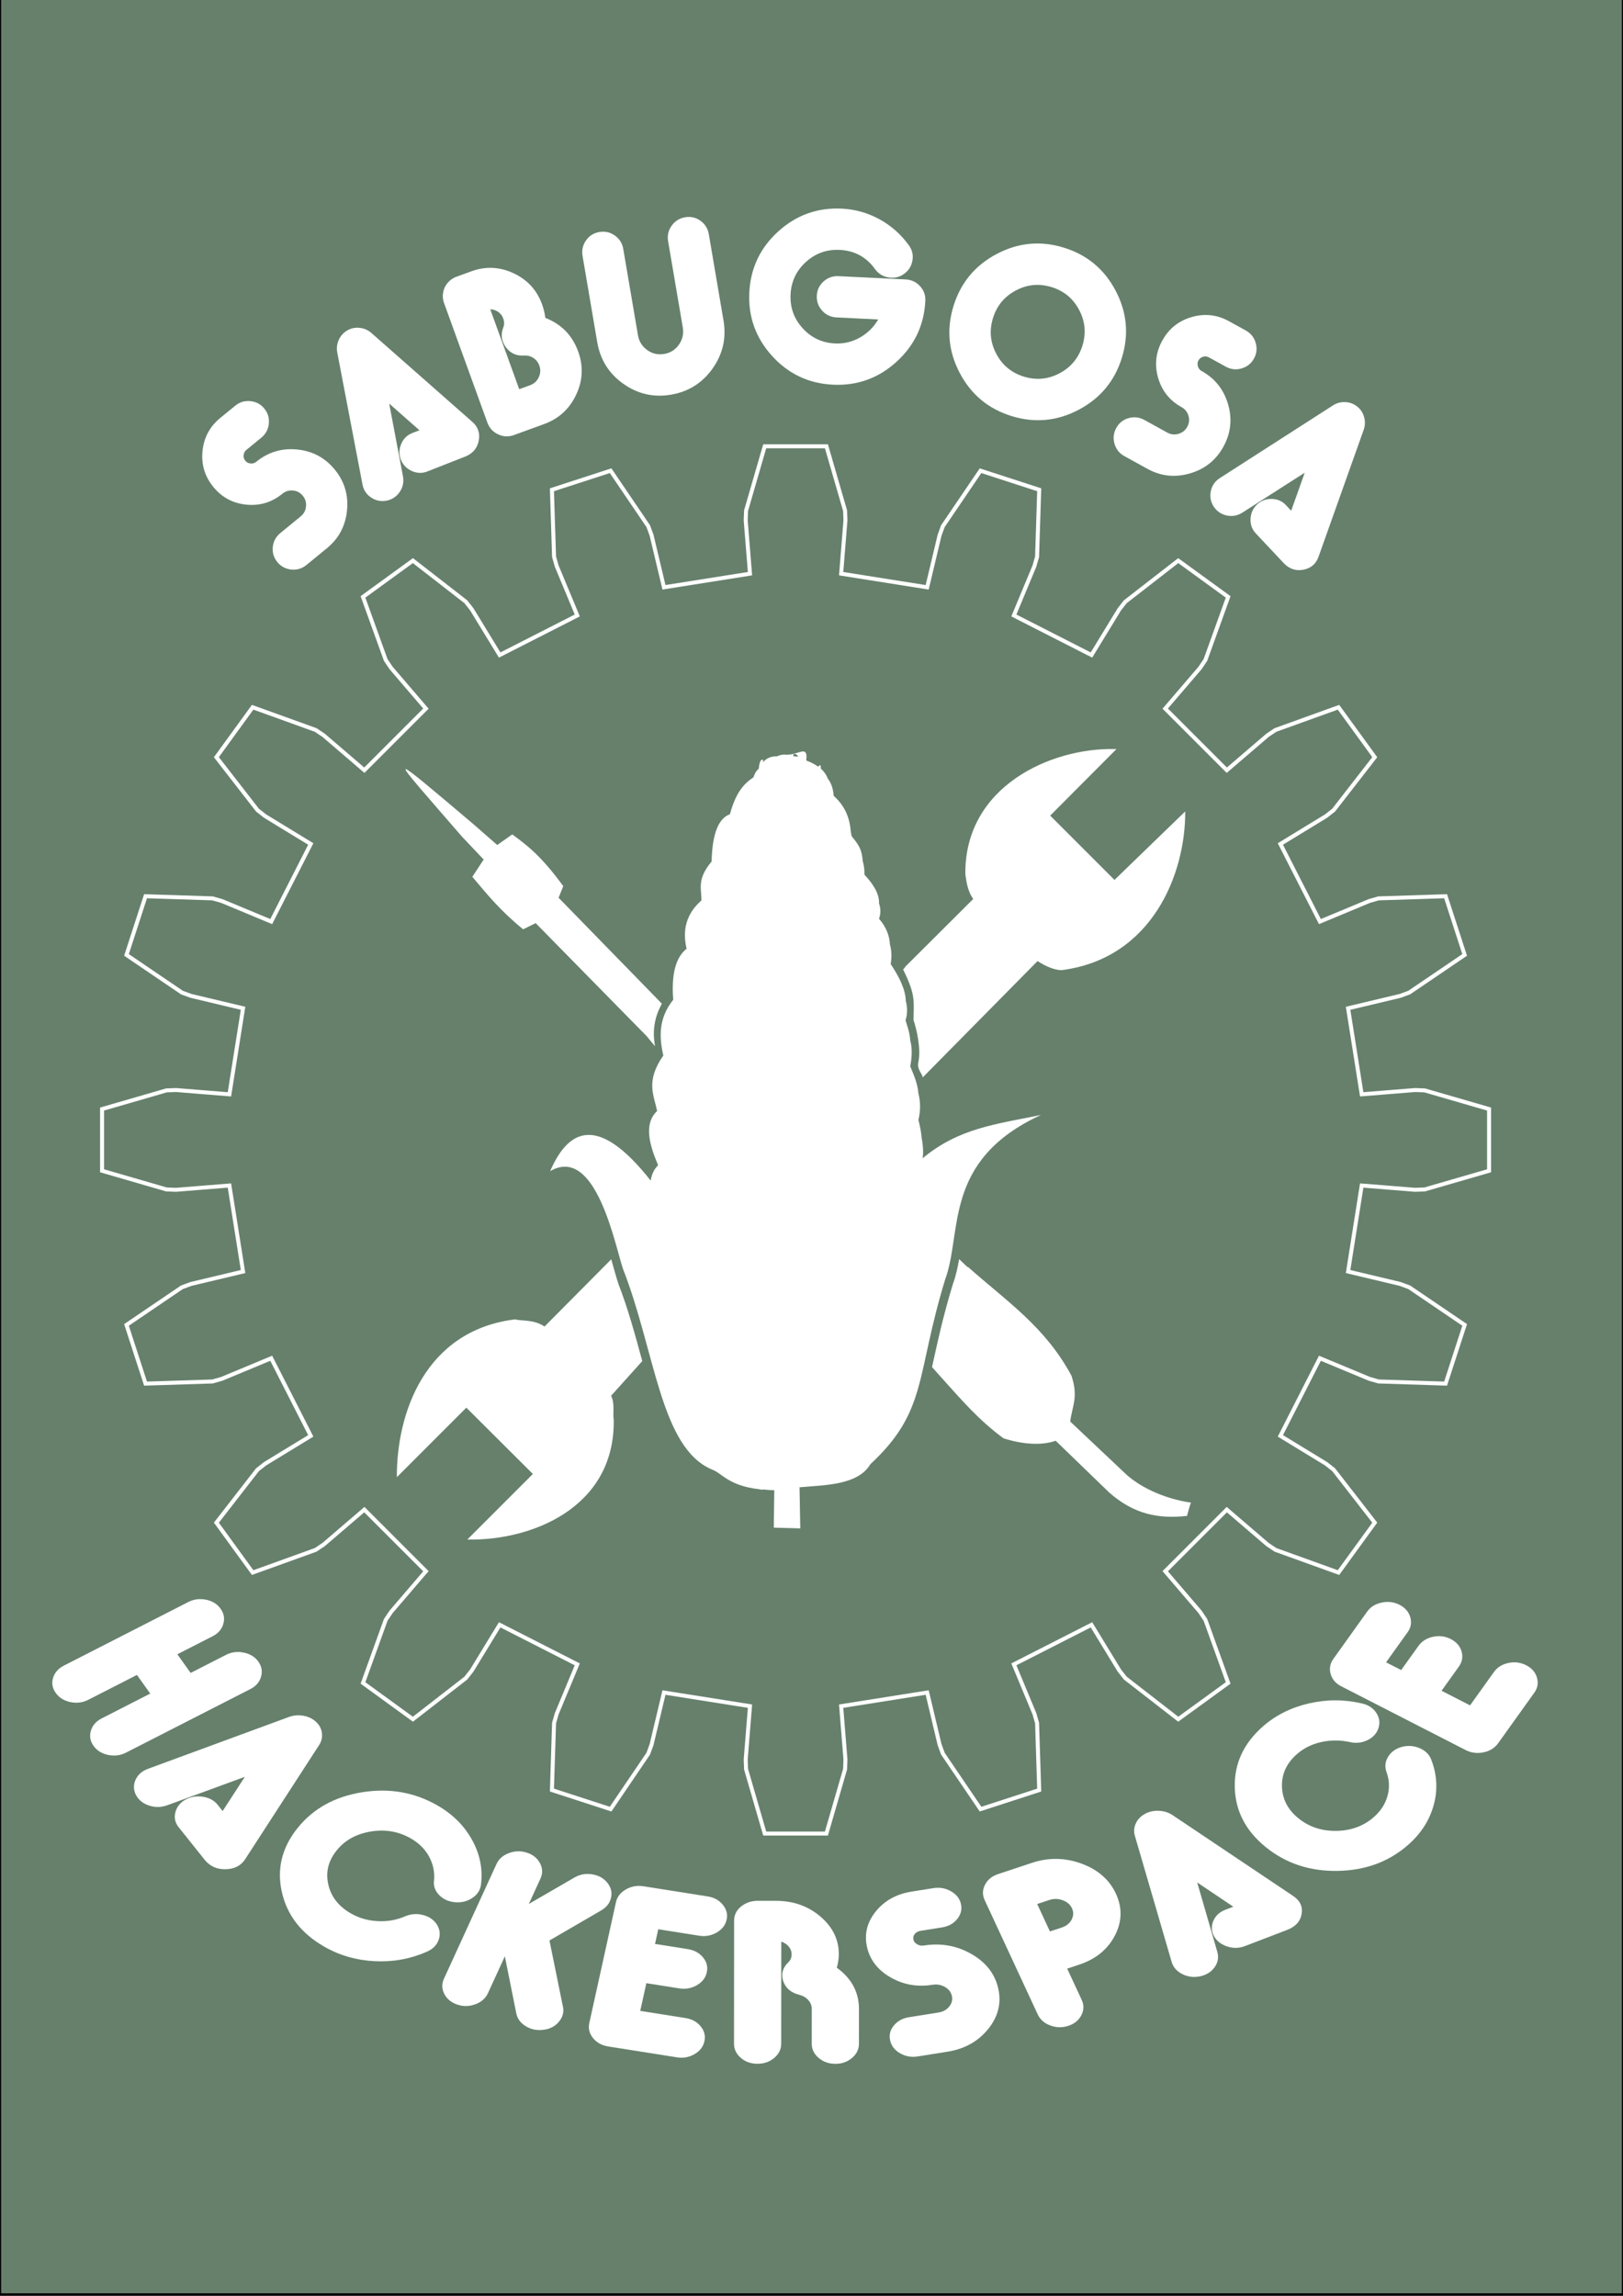 <?xml version="1.0" encoding="utf-8"?>
<!-- Generator: Adobe Illustrator 17.0.0, SVG Export Plug-In . SVG Version: 6.00 Build 0)  -->
<!DOCTYPE svg PUBLIC "-//W3C//DTD SVG 1.1//EN" "http://www.w3.org/Graphics/SVG/1.1/DTD/svg11.dtd">
<svg version="1.1"
	 id="svg3049" inkscape:version="0.48.5 r10040" sodipodi:docname="sabugosa_logo_branco_vazado_texto_antigo.svg" xmlns:dc="http://purl.org/dc/elements/1.1/" xmlns:cc="http://creativecommons.org/ns#" xmlns:rdf="http://www.w3.org/1999/02/22-rdf-syntax-ns#" xmlns:svg="http://www.w3.org/2000/svg" xmlns:sodipodi="http://sodipodi.sourceforge.net/DTD/sodipodi-0.dtd" xmlns:inkscape="http://www.inkscape.org/namespaces/inkscape"
	 xmlns="http://www.w3.org/2000/svg" xmlns:xlink="http://www.w3.org/1999/xlink" x="0px" y="0px" width="595.276px"
	 height="841.89px" viewBox="0 0 595.276 841.89" enable-background="new 0 0 595.276 841.89" xml:space="preserve">
<rect x="0" y="0" width="595.276" height="841.89" fill="#333333" stroke="none"/>
<rect id="rect3" x="0" y="-0.502" fill="#66806C" stroke="#000000" stroke-width="0.824" stroke-miterlimit="10" width="595.276" height="841.89"/>
<defs>
	
	
		<inkscape:path-effect  effect="bend_path" is_visible="true" bendpath="m 134.75,434.862 c 13.485,-129.887 146.491,-5.015 200.03,0" prop_scale="1" vertical="false" scale_y_rel="false" id="path-effect3880" bendpath-nodetypes="cc">
		</inkscape:path-effect>
</defs>
<sodipodi:namedview  pagecolor="#ffffff" bordercolor="#666666" borderopacity="1.0" inkscape:zoom="1.979899" inkscape:cx="311.08332" inkscape:cy="486.04838" showgrid="false" id="base" inkscape:pageopacity="0.0" inkscape:document-units="mm" inkscape:pageshadow="2" inkscape:current-layer="layer1" inkscape:window-width="1920" inkscape:window-height="1017" inkscape:window-x="1911" inkscape:window-y="-9" inkscape:window-maximized="1">
	</sodipodi:namedview>
<g id="layer1" inkscape:label="Layer 1" inkscape:groupmode="layer">
	<g id="layer5" transform="matrix(0.298,0,0,0.298,592.767,166.34)" inkscape:label="teste">
	</g>
	<g id="layer1-2" transform="matrix(0.298,0,0,0.298,592.767,166.34)" inkscape:label="Layer 1">
	</g>
	<g id="layer2" transform="matrix(0.298,0,0,0.298,592.767,166.34)" inkscape:label="Layer">
	</g>
	
		<path id="path3041-0-7-1-8-1-3" inkscape:connector-curvature="0" sodipodi:nodetypes="ccccccccccccccccccccccccccccccccc" fill="#FFFFFF" d="
		M148.839,282.034c-0.074-0.008-0.076,0.042-0.09,0.09c-0.227,0.766,7.108,8.971,20.697,24.674l7.953,8.405l-4.158,6.327
		c5.259,6.216,9.961,12.167,18.618,19.251l4.609-2.26l40.671,41.394l3.112,3.757c-0.954-5.127-0.423-10.382,2.505-15.584
		l-2.182-2.272l-35.7-36.604l1.717-4.248c-8.224-11.301-13.517-15.158-18.709-18.98l-5.513,3.886l-8.676-7.592
		C157.844,288.858,149.947,282.184,148.839,282.034L148.839,282.034z M351.789,461.738c-0.553,3.173-1.226,6.266-2.26,9.038
		c-3.877,12.686-5.859,22.362-7.682,30.548c1.024,1.142,2.044,2.292,3.073,3.434c7.837,8.687,13.83,15.797,23.115,22.674
		c6.752,2.14,13.742,2.807,19.168,0.904l19.537,18.9c9.248,8.205,18.355,9.787,28.628,8.658c0.543-1.881,0.771-3.052,1.442-4.873
		c-9.934-1.403-19.494-5.956-24.829-11.377l-19.454-18.354c0.73-5.757,3.079-8.907,0.463-16.8
		c-9.68-17.926-23.16-26.802-38.039-39.952c-0.013,0.058,0.013,0.123,0,0.181C353.886,463.779,352.845,462.737,351.789,461.738
		L351.789,461.738z"/>
	
		<path id="path3043-5-0-4-2-3-1" inkscape:connector-curvature="0" sodipodi:nodetypes="ccccccscccccccccccccccccccccc" fill="#FFFFFF" fill-opacity="0.996" d="
		M408.773,274.684c-23.288-0.512-55.08,13.691-54.709,45.939c0.442,3.28,1.016,6.475,2.892,9.038l-25.035,24.945
		c-0.02,0.567-0.586,0.425-0.638,0.987c4.59,9.4,3.852,11.24,3.779,18.503c1.103,3.223,2.804,10.413,1.776,15.418
		c-0.578,2.812,1.522,4.202,1.583,5.591l42.123-42.667c3.09,1.969,5.951,3.197,8.676,3.344c33.16-4.135,45.624-35.071,45.49-58.23
		l-25.943,25.122l-23.582-23.582l24.316-24.406L408.773,274.684z M224.188,461.795l-24.464,24.648
		c-4.038-2.666-8.154-1.938-10.868-2.617c-33.16,4.135-43.433,34.706-43.299,57.865l25.487-25.487l24.403,24.312l-24.041,24.041
		c23.288,0.512,54.074-11.5,53.704-43.747c-0.427-2.404,0.481-6.213-0.983-8.962l11.449-12.725
		c-2.59-9.488-5.227-19.293-8.857-28.56c0-0.03,0-0.06,0-0.09C226.036,468.449,225.172,465.253,224.188,461.795L224.188,461.795z"/>
	
		<path id="rect3960-0-4-9" inkscape:export-filename="c:\Users\aporto\Desktop\carimbo.png" inkscape:export-xdpi="92.870003" inkscape:export-ydpi="92.870003" inkscape:connector-curvature="0" sodipodi:nodetypes="ccccccccccccccccccccccccccccccccccccccccccccccccccccccccc" fill="#FFFFFF" fill-opacity="0.996" d="
		M294.157,275.593c-1.271,0.193-3.232,1.169-5.632,1.181c-1.326-0.155-2.46,0.045-3.452,0.545c-2.476-0.015-4.088,0.86-5.178,2.18
		v-0.818c-0.961-0.53-1.371,1.073-1.635,3.27c-0.855,0.643-1.496,1.748-1.908,3.089c-3.312,2.219-6.434,5.315-8.63,13.535
		c-3.969,1.46-6.464,6.535-6.722,17.351c-5.507,6.543-3.694,10.03-3.724,14.262c-5.468,4.787-7.1,10.702-5.45,17.714
		c-4.119,3.258-5.614,9.649-4.905,18.713c-5.475,6.886-5.16,13.685-3.634,20.439c-6.546,9.408-3.502,14.448-2.271,20.348
		c-4.855,4.609-3.025,11.934,0.363,19.894c-1.474,1.443-2.359,3.301-2.725,5.632c-19.828-25.162-30.441-18.295-36.881-3.452
		c16.757-9.79,23.801,27.183,26.707,35.791c11.925,30.445,13.698,65.807,32.794,73.672c3.685,1.404,5.92,5.881,17.26,7.176
		c0.432,0.175,0.938,0.208,1.453,0.091c1.262,0.109,2.513,0.246,3.997,0.272l-0.18,13.717l9.72,0.272l-0.273-15.08
		c9.383-0.823,21.379-0.737,25.981-8.448c21.016-19.56,16.526-32.074,27.434-67.767c6.416-17.2-1.059-43.666,35.156-60.318
		c-16.329,3.376-30.127,4.779-43.422,15.897c0.279-1.855,0.259-4.178-0.363-7.54c-0.131-1.727-0.506-3.903-1.181-6.541
		c0.89-3.704,0.71-6.854,0-9.72c-0.318-3.64-1.685-6.782-2.998-9.902c0.816-4.333,0.601-7.172,0-9.538
		c-0.212-2.964-1.042-5.047-1.726-7.358c0.742-2.292,0.717-4.682,0.09-7.176c-0.139-4.24-2.419-8.765-5.541-13.445
		c0.405-2.414,0.403-4.782-0.273-7.176c-0.157-3.177-1.304-6.319-3.997-9.447c0.688-1.887,0.632-3.77,0-5.632
		c0.145-3.534-2.117-7.067-5.36-10.538c0.061-2.089-0.241-3.698-0.636-4.996c-0.279-5.006-2.302-6.788-4.088-9.175
		c-0.078-0.552-0.157-1.091-0.273-1.635c-0.387-4.728-1.927-9.221-6.268-13.081c-0.198-2.247-0.68-4.44-2.18-6.359
		c-0.453-1.266-1.274-2.5-2.544-3.634c0.038-1.699-0.309-1.405-0.999-0.727c-1.142-0.822-2.487-1.567-4.36-2.271
		c0.369-2.863-0.273-3.464-1.544-3.27L294.157,275.593z M291.614,276.502c0.461,0.056,0.883,0.423,1.181,0.999
		c-0.566-0.093-1.178-0.164-1.817-0.182v-0.727C291.224,276.486,291.407,276.476,291.614,276.502L291.614,276.502z"/>
	
		<path id="path16829-4-5-6" inkscape:connector-curvature="0" fill="none" stroke="#FFFFFF" stroke-width="1.46" stroke-opacity="0.996" d="
		M499.44,401.298l19.568-1.575l3.538,0.133l23.607,6.844v22.632l-23.607,6.844l-3.538,0.133l-19.568-1.575l-4.996,31.55
		l19.096,4.549l3.323,1.218l20.338,13.805l-6.993,21.523l-24.568-0.785l-3.406-0.969l-18.122-7.544l-14.503,28.461l16.757,10.226
		l2.784,2.187l15.077,19.415l-13.302,18.308l-23.123-8.338l-2.939-1.972l-14.904-12.776l-22.588,22.588l12.776,14.904l1.972,2.939
		l8.338,23.123l-18.308,13.302l-19.415-15.077l-2.187-2.784l-10.226-16.757l-28.461,14.503l7.544,18.122l0.969,3.406l0.785,24.568
		l-21.523,6.993l-13.805-20.338l-1.218-3.323l-4.549-19.096l-31.55,4.996l1.575,19.568l-0.133,3.538l-6.844,23.607h-22.632
		l-6.844-23.607l-0.133-3.538l1.575-19.568l-31.55-4.996l-4.549,19.096l-1.218,3.323l-13.805,20.338l-21.523-6.993l0.785-24.568
		l0.969-3.406l7.544-18.122l-28.461-14.503l-10.226,16.757l-2.187,2.784l-19.415,15.077l-18.308-13.302l8.338-23.123l1.972-2.939
		l12.776-14.904l-22.588-22.588l-14.904,12.776l-2.939,1.972l-23.123,8.338L79.363,558.37l15.077-19.415l2.784-2.187l16.757-10.226
		L99.478,498.08l-18.122,7.544l-3.406,0.969l-24.568,0.785l-6.993-21.523l20.338-13.805l3.323-1.218l19.096-4.549l-4.996-31.55
		l-19.568,1.575l-3.538-0.133l-23.607-6.844v-22.632l23.607-6.844l3.538-0.133l19.568,1.575l4.996-31.55l-19.096-4.549l-3.323-1.218
		l-20.338-13.805l6.993-21.523l24.568,0.785l3.406,0.969l18.122,7.544l14.503-28.461l-16.757-10.226l-2.784-2.187l-15.077-19.415
		l13.302-18.308l23.123,8.338l2.939,1.972l14.904,12.776l22.588-22.588l-12.776-14.904l-1.972-2.939l-8.338-23.123l18.308-13.302
		l19.415,15.077l2.187,2.784l10.226,16.757l28.461-14.503l-7.544-18.122l-0.969-3.406l-0.785-24.568l21.523-6.993l13.805,20.338
		l1.218,3.323l4.549,19.096l31.55-4.996l-1.575-19.568l0.133-3.538l6.844-23.607h22.632l6.844,23.607l0.133,3.538l-1.575,19.568
		l31.55,4.996l4.549-19.096l1.218-3.323l13.805-20.338l21.523,6.993l-0.785,24.568l-0.969,3.406l-7.544,18.122l28.461,14.503
		l10.226-16.757l2.187-2.784l19.415-15.077l18.308,13.302l-8.338,23.123l-1.972,2.939l-12.776,14.904l22.588,22.588l14.904-12.776
		l2.939-1.972l23.123-8.338l13.302,18.308l-15.077,19.415l-2.784,2.187l-16.757,10.226l14.503,28.461l18.122-7.544l3.406-0.969
		l24.568-0.785l6.993,21.523l-20.338,13.805l-3.323,1.218l-19.096,4.549L499.44,401.298z"/>
	<g id="text3941-1-2-8-2" transform="matrix(1.312,0.024,-0.028,1.11,-27.308,10.843)">
		<path id="path3931" fill="#FFFFFF" d="M104.481,536.893c0.982,1.549,1.273,3.216,0.874,5.001c-0.4,1.785-1.354,3.156-2.863,4.112
			l-34.319,21.754c-1.549,0.982-3.216,1.273-5.001,0.872c-1.785-0.4-3.168-1.375-4.15-2.924c-0.957-1.509-1.235-3.156-0.835-4.94
			c0.4-1.784,1.374-3.168,2.923-4.15l13.406-8.498l-3.852-6.076l-13.406,8.498c-1.549,0.982-3.216,1.273-5.001,0.872
			c-1.785-0.401-3.168-1.375-4.15-2.923c-0.982-1.548-1.266-3.205-0.854-4.97c0.412-1.765,1.393-3.139,2.942-4.12l34.319-21.754
			c1.509-0.957,3.15-1.245,4.922-0.864c1.772,0.38,3.149,1.345,4.131,2.893c0.982,1.549,1.273,3.215,0.873,5
			c-0.4,1.785-1.354,3.156-2.863,4.112l-9.771,6.194l3.852,6.076l9.771-6.194c1.509-0.957,3.156-1.235,4.94-0.835
			C102.154,534.43,103.525,535.384,104.481,536.893L104.481,536.893z"/>
		<path id="path3933" fill="#FFFFFF" d="M102.274,602.104c-1.118,2.235-2.909,3.422-5.374,3.562
			c-2.398,0.142-4.355-0.787-5.869-2.787l-7.575-10.712c-1.063-1.455-1.431-3.085-1.104-4.89c0.327-1.805,1.218-3.239,2.674-4.301
			c1.488-1.029,3.134-1.397,4.94-1.103c1.806,0.293,3.223,1.184,4.252,2.672l1.351,1.93l5.964-11.432l-21.493,9.86
			c-1.681,0.757-3.371,0.824-5.068,0.201c-1.698-0.623-2.943-1.76-3.736-3.409c-0.757-1.681-0.824-3.371-0.201-5.068
			c0.623-1.698,1.775-2.925,3.456-3.683l39.004-17.967c1.277-0.567,2.611-0.717,4.002-0.451c1.39,0.266,2.572,0.91,3.545,1.931
			c0.941,0.988,1.511,2.183,1.71,3.585c0.199,1.402-0.015,2.727-0.644,3.975L102.274,602.104z"/>
		<path id="path3935" fill="#FFFFFF" d="M156.297,622.76c0.854,1.62,1.025,3.3,0.511,5.041c-0.514,1.741-1.581,3.039-3.2,3.893
			c-4.536,2.494-9.375,3.641-14.517,3.441c-5.142-0.2-9.882-1.708-14.219-4.526c-6.508-4.227-10.57-10.146-12.186-17.758
			c-1.616-7.611-0.298-14.691,3.955-21.238c4.226-6.506,10.145-10.568,17.756-12.186c7.611-1.617,14.67-0.313,21.178,3.914
			c4.299,2.792,7.595,6.503,9.887,11.133c2.292,4.629,3.234,9.503,2.825,14.622c-0.122,1.827-0.874,3.329-2.256,4.507
			c-1.382,1.177-2.986,1.705-4.813,1.583c-1.868-0.147-3.39-0.911-4.567-2.292c-1.177-1.381-1.685-2.973-1.524-4.775
			c0.163-2.754-0.348-5.356-1.532-7.808c-1.184-2.452-2.92-4.42-5.206-5.905c-3.471-2.255-7.23-2.944-11.276-2.067
			c-4.046,0.877-7.183,3.03-9.411,6.46c-2.255,3.471-2.954,7.223-2.097,11.256c0.857,4.033,3.021,7.177,6.492,9.432
			c2.287,1.485,4.794,2.287,7.521,2.405c2.728,0.118,5.297-0.47,7.708-1.764c1.619-0.854,3.3-1.025,5.041-0.511
			C154.107,620.131,155.417,621.179,156.297,622.76L156.297,622.76z"/>
		<path id="path3937" fill="#FFFFFF" d="M192.041,649.042c0.354,1.779,0.015,3.433-1.014,4.96c-1.03,1.528-2.427,2.446-4.191,2.755
			c-1.824,0.339-3.488-0.003-4.993-1.025c-1.505-1.022-2.434-2.423-2.79-4.203l-3.603-18.796l-4.456,12.266
			c-0.626,1.724-1.768,2.973-3.426,3.746c-1.658,0.774-3.326,0.855-5.005,0.245c-1.724-0.626-2.973-1.768-3.747-3.425
			c-0.774-1.657-0.848-3.347-0.221-5.071l13.873-38.191c0.61-1.679,1.743-2.906,3.4-3.68c1.657-0.774,3.347-0.848,5.071-0.221
			c1.679,0.61,2.906,1.744,3.681,3.401c0.775,1.657,0.857,3.325,0.247,5.005l-3.083,8.488l12.58-9.014
			c1.487-1.062,3.126-1.442,4.918-1.142c1.792,0.301,3.218,1.194,4.279,2.68c1.061,1.486,1.441,3.126,1.141,4.918
			c-0.301,1.793-1.194,3.219-2.68,4.279l-14.219,10.222L192.041,649.042z"/>
		<path id="path3939" fill="#FFFFFF" d="M226.409,652.044c1.763,0.29,3.179,1.167,4.249,2.63c1.07,1.463,1.455,3.1,1.157,4.91
			c-0.298,1.81-1.19,3.248-2.676,4.313c-1.486,1.066-3.111,1.454-4.873,1.163l-19.281-3.174c-1.81-0.298-3.248-1.19-4.313-2.676
			c-1.066-1.486-1.45-3.134-1.152-4.944l6.601-40.093c0.29-1.763,1.178-3.177,2.664-4.243c1.486-1.066,3.134-1.45,4.944-1.152
			l18.028,2.968c1.763,0.29,3.178,1.178,4.244,2.665c1.066,1.486,1.455,3.111,1.164,4.874c-0.298,1.81-1.19,3.248-2.677,4.314
			c-1.487,1.066-3.112,1.455-4.875,1.164l-11.485-1.891l-0.802,4.871l9.189,1.513c1.81,0.298,3.249,1.179,4.319,2.642
			c1.07,1.463,1.455,3.1,1.157,4.91c-0.298,1.81-1.19,3.248-2.676,4.313c-1.486,1.066-3.134,1.45-4.944,1.152l-9.189-1.513
			l-1.513,9.187L226.409,652.044z"/>
		<path id="path3941" fill="#FFFFFF" d="M268.286,634.499c4.21,3.441,6.372,7.959,6.488,13.554l0.236,11.426
			c0.038,1.834-0.576,3.41-1.842,4.73c-1.266,1.32-2.792,1.998-4.579,2.035c-1.834,0.038-3.41-0.576-4.73-1.842
			c-1.32-1.266-1.998-2.816-2.036-4.65l-0.236-11.426c-0.023-1.128-0.361-2.108-1.014-2.942c-0.652-0.833-1.499-1.404-2.541-1.711
			c-2.318-0.611-3.853-2.061-4.605-4.351c-0.707-2.337-0.304-4.414,1.21-6.233c0.644-0.72,0.954-1.643,0.931-2.771
			c-0.02-0.941-0.307-1.782-0.864-2.523c-0.556-0.741-1.261-1.267-2.113-1.58l0.697,33.713c0.038,1.834-0.577,3.41-1.843,4.73
			c-1.267,1.32-2.817,1.998-4.65,2.036c-1.833,0.038-3.398-0.576-4.694-1.843c-1.297-1.267-1.964-2.817-2.002-4.65l-0.84-40.624
			c-0.038-1.834,0.565-3.398,1.809-4.693c1.337-1.298,2.875-1.965,4.614-2.001l5.15-0.107c4.843-0.1,9.016,1.542,12.519,4.927
			c3.504,3.385,5.306,7.499,5.406,12.341C268.787,631.408,268.629,632.892,268.286,634.499L268.286,634.499z"/>
		<path id="path3943" fill="#FFFFFF" d="M294.681,607.642c1.795-0.378,3.458-0.068,4.99,0.931c1.532,0.999,2.482,2.373,2.851,4.123
			c0.378,1.795,0.068,3.458-0.931,4.99c-0.999,1.532-2.396,2.487-4.19,2.865l-6.006,1.265c-0.645,0.136-1.16,0.484-1.546,1.046
			c-0.386,0.562-0.507,1.188-0.361,1.879c0.136,0.643,0.496,1.156,1.081,1.538c0.585,0.382,1.2,0.505,1.844,0.369
			c4.786-1.008,9.252-0.171,13.397,2.512c4.145,2.683,6.727,6.44,7.745,11.273c1.008,4.786,0.159,9.254-2.547,13.404
			c-2.706,4.15-6.452,6.729-11.238,7.737l-8.215,1.73c-1.793,0.378-3.456,0.067-4.989-0.931c-1.533-0.999-2.488-2.395-2.866-4.19
			c-0.378-1.795-0.065-3.447,0.939-4.955c1.004-1.509,2.403-2.452,4.197-2.83l8.215-1.731c1.243-0.262,2.218-0.936,2.927-2.022
			c0.708-1.086,0.932-2.251,0.67-3.494c-0.272-1.289-0.948-2.276-2.03-2.962c-1.082-0.685-2.244-0.897-3.487-0.635
			c-4.234,0.892-8.162,0.157-11.783-2.204c-3.621-2.361-5.878-5.658-6.77-9.892c-0.892-4.233-0.157-8.161,2.204-11.782
			c2.361-3.621,5.659-5.878,9.893-6.77L294.681,607.642z"/>
		<path id="path3945" fill="#FFFFFF" d="M333.437,652.273c-1.692,0.707-3.384,0.713-5.076,0.018
			c-1.692-0.695-2.891-1.888-3.598-3.581l-15.632-37.428c-0.707-1.692-0.713-3.384-0.018-5.076c0.695-1.691,1.888-2.891,3.581-3.598
			l9.374-3.915c4.599-1.921,9.217-1.938,13.852-0.052c4.636,1.886,7.914,5.129,9.835,9.729c1.921,4.6,1.923,9.211,0.005,13.834
			c-1.917,4.623-5.175,7.895-9.774,9.816l-3.319,1.386l4.269,10.22c0.707,1.692,0.713,3.385,0.018,5.076
			C336.258,650.394,335.086,651.584,333.437,652.273L333.437,652.273z M323.833,612.252l3.752,8.983l3.319-1.386
			c1.258-0.525,2.146-1.419,2.664-2.681c0.518-1.262,0.524-2.5,0.015-3.715c-0.507-1.215-1.392-2.081-2.653-2.599
			c-1.261-0.518-2.521-0.514-3.779,0.013L323.833,612.252z"/>
		<path id="path3947" fill="#FFFFFF" d="M395.193,607.971c2.016,1.477,2.886,3.442,2.611,5.896
			c-0.262,2.388-1.506,4.161-3.731,5.319l-11.831,5.672c-1.613,0.804-3.281,0.894-5.006,0.269c-1.725-0.625-2.989-1.744-3.792-3.357
			c-0.765-1.639-0.851-3.324-0.259-5.055c0.592-1.731,1.708-2.979,3.347-3.744l2.129-1.008l-10.271-7.796l6.118,22.842
			c0.465,1.784,0.248,3.461-0.652,5.03c-0.899,1.569-2.228,2.607-3.987,3.111c-1.784,0.465-3.461,0.248-5.03-0.651
			c-1.569-0.899-2.587-2.241-3.051-4.025l-11.176-41.464c-0.345-1.354-0.27-2.695,0.226-4.021c0.495-1.326,1.328-2.383,2.498-3.171
			c1.132-0.763,2.405-1.124,3.82-1.085c1.415,0.039,2.685,0.473,3.811,1.302L395.193,607.971z"/>
		<path id="path3949" fill="#FFFFFF" d="M424.608,558.167c1.74-0.571,3.425-0.457,5.055,0.342c1.63,0.799,2.731,2.068,3.302,3.808
			c1.698,4.89,2.017,9.853,0.958,14.889c-1.059,5.036-3.342,9.455-6.847,13.259c-5.259,5.706-11.775,8.718-19.55,9.035
			c-7.775,0.317-14.533-2.17-20.274-7.461c-5.705-5.258-8.717-11.774-9.035-19.548c-0.318-7.774,2.152-14.515,7.411-20.221
			c3.474-3.77,7.685-6.396,12.633-7.88c4.948-1.483,9.911-1.594,14.888-0.333c1.781,0.427,3.135,1.42,4.064,2.98
			c0.929,1.56,1.18,3.23,0.753,5.01c-0.458,1.816-1.467,3.189-3.026,4.117c-1.559,0.929-3.214,1.162-4.963,0.702
			c-2.687-0.622-5.339-0.556-7.954,0.201c-2.615,0.756-4.847,2.137-6.695,4.142c-2.805,3.044-4.114,6.634-3.929,10.769
			c0.186,4.136,1.782,7.59,4.79,10.361c3.044,2.805,6.625,4.123,10.745,3.955c4.12-0.168,7.582-1.774,10.387-4.818
			c1.848-2.005,3.059-4.342,3.632-7.012c0.573-2.669,0.425-5.301-0.446-7.895c-0.571-1.74-0.457-3.425,0.342-5.055
			C421.649,559.885,422.902,558.769,424.608,558.167L424.608,558.167z"/>
		<path id="path3951" fill="#FFFFFF" d="M449.83,532.861c0.893-1.548,2.212-2.565,3.958-3.05c1.746-0.486,3.414-0.27,5.003,0.646
			c1.589,0.916,2.62,2.257,3.095,4.023c0.474,1.766,0.265,3.423-0.627,4.971l-9.761,16.928c-0.916,1.589-2.257,2.62-4.023,3.095
			c-1.766,0.474-3.444,0.253-5.033-0.663l-35.2-20.297c-1.548-0.893-2.559-2.222-3.033-3.988c-0.474-1.766-0.253-3.444,0.663-5.033
			l9.126-15.828c0.893-1.548,2.222-2.559,3.988-3.034c1.766-0.475,3.424-0.266,4.972,0.626c1.589,0.916,2.621,2.258,3.095,4.025
			c0.475,1.767,0.266,3.425-0.627,4.972l-5.814,10.084l4.276,2.466l4.652-8.068c0.916-1.589,2.247-2.626,3.994-3.112
			c1.746-0.486,3.414-0.271,5.003,0.646c1.589,0.916,2.621,2.257,3.095,4.023c0.474,1.766,0.253,3.444-0.663,5.033l-4.652,8.068
			l8.066,4.651L449.83,532.861z"/>
	</g>
	<g id="text3937-5-5-4-6" transform="matrix(1.148,-0.024,0.022,1.148,67.97,-94.602)">
		<path id="path3954" fill="#FFFFFF" d="M11.86,212.264c1.443-1.133,3.072-1.59,4.887-1.372c1.816,0.218,3.276,1.031,4.38,2.437
			c1.133,1.443,1.59,3.072,1.372,4.887c-0.218,1.816-1.049,3.29-2.491,4.423l-4.827,3.79c-0.518,0.407-0.826,0.948-0.924,1.622
			c-0.098,0.675,0.071,1.29,0.507,1.845c0.406,0.517,0.956,0.817,1.649,0.901c0.694,0.084,1.3-0.077,1.818-0.484
			c3.847-3.021,8.222-4.245,13.126-3.672c4.904,0.573,8.881,2.802,11.931,6.685c3.021,3.847,4.235,8.23,3.644,13.148
			c-0.592,4.919-2.811,8.889-6.658,11.909l-6.603,5.185c-1.441,1.132-3.07,1.589-4.886,1.371c-1.816-0.218-3.291-1.048-4.423-2.491
			c-1.133-1.442-1.582-3.063-1.349-4.86c0.234-1.797,1.071-3.262,2.512-4.394l6.603-5.185c0.999-0.784,1.576-1.82,1.731-3.108
			c0.155-1.288-0.16-2.431-0.944-3.43c-0.814-1.036-1.857-1.622-3.13-1.759c-1.273-0.136-2.409,0.188-3.408,0.972
			c-3.403,2.672-7.251,3.75-11.543,3.234c-4.292-0.516-7.774-2.476-10.446-5.878c-2.672-3.403-3.75-7.25-3.234-11.542
			c0.516-4.292,2.476-7.774,5.879-10.447L11.86,212.264z"/>
		<path id="path3956" fill="#FFFFFF" d="M87.388,218.89c1.869,1.659,2.552,3.696,2.049,6.114c-0.484,2.353-1.888,4.002-4.212,4.947
			l-12.309,4.542c-1.681,0.65-3.35,0.583-5.009-0.2c-1.659-0.783-2.813-2.015-3.461-3.697c-0.608-1.703-0.537-3.389,0.214-5.057
			c0.751-1.668,1.978-2.807,3.682-3.415l2.214-0.805l-9.498-8.721l3.957,23.314c0.296,1.82-0.077,3.469-1.119,4.948
			c-1.042,1.479-2.462,2.387-4.26,2.725c-1.82,0.296-3.469-0.077-4.948-1.119c-1.479-1.042-2.366-2.472-2.662-4.292l-7.253-42.326
			c-0.217-1.381-0.017-2.708,0.6-3.982c0.617-1.274,1.545-2.249,2.784-2.924c1.198-0.653,2.5-0.894,3.905-0.723
			c1.405,0.171,2.629,0.722,3.673,1.652L87.388,218.89z"/>
		<path id="path3958" fill="#FFFFFF" d="M111.447,186.284c5.086,2.094,8.517,5.744,10.291,10.951
			c1.608,4.719,1.301,9.321-0.922,13.804c-2.223,4.484-5.694,7.529-10.411,9.137l-9.75,3.323c-1.691,0.576-3.357,0.461-4.999-0.346
			c-1.641-0.807-2.757-2.078-3.349-3.814l-13.107-38.461c-0.561-1.646-0.46-3.32,0.302-5.02c0.881-1.642,2.167-2.751,3.858-3.328
			l4.742-1.616c4.585-1.562,9.07-1.265,13.457,0.891c4.387,2.157,7.361,5.528,8.924,10.112
			C110.998,183.432,111.32,184.887,111.447,186.284L111.447,186.284z M106.149,207.689c1.29-0.44,2.236-1.271,2.838-2.494
			c0.601-1.223,0.689-2.458,0.264-3.705c-0.364-1.068-0.983-1.9-1.856-2.497c-0.874-0.597-1.876-0.876-3.006-0.838
			c-2.394,0.12-4.296-0.797-5.706-2.749c-1.382-2.014-1.627-4.117-0.735-6.309c0.396-0.881,0.412-1.855,0.048-2.923
			c-0.303-0.89-0.832-1.604-1.587-2.142c-0.755-0.538-1.586-0.826-2.492-0.865l8.76,25.705L106.149,207.689z"/>
		<path id="path3960" fill="#FFFFFF" d="M152.352,157.699c1.088-1.471,2.538-2.343,4.351-2.616c1.813-0.273,3.444,0.136,4.892,1.225
			c1.448,1.09,2.309,2.541,2.582,4.355l4.158,27.623c0.847,5.627-0.409,10.715-3.767,15.263c-3.358,4.548-7.827,7.242-13.407,8.082
			c-5.58,0.84-10.644-0.419-15.191-3.777c-4.547-3.358-7.245-7.851-8.092-13.478l-4.158-27.623
			c-0.273-1.814,0.122-3.454,1.185-4.922c1.063-1.468,2.501-2.338,4.315-2.611c1.814-0.273,3.456,0.134,4.927,1.22
			s2.343,2.536,2.616,4.35l4.158,27.623c0.301,2,1.256,3.604,2.864,4.812c1.609,1.208,3.413,1.662,5.412,1.361
			c2-0.301,3.59-1.266,4.772-2.894c1.182-1.628,1.622-3.442,1.321-5.442l-4.158-27.623
			C150.859,160.813,151.266,159.171,152.352,157.699L152.352,157.699z"/>
		<path id="path3962" fill="#FFFFFF" d="M226.751,176.406c1.83,0.128,3.345,0.87,4.547,2.226c1.201,1.356,1.738,2.949,1.611,4.779
			c-0.541,7.741-3.747,14.164-9.618,19.27c-5.872,5.106-12.678,7.388-20.419,6.848c-7.741-0.541-14.164-3.747-19.269-9.619
			c-5.105-5.872-7.387-12.679-6.847-20.419c0.541-7.74,3.747-14.163,9.618-19.269c5.872-5.106,12.678-7.388,20.419-6.848
			c4.269,0.298,8.251,1.507,11.945,3.628c3.694,2.12,6.762,4.939,9.204,8.456c1.074,1.489,1.443,3.13,1.105,4.921
			c-0.337,1.791-1.249,3.201-2.735,4.229c-1.486,1.028-3.125,1.385-4.918,1.071c-1.793-0.314-3.227-1.215-4.301-2.704
			c-2.694-3.959-6.434-6.105-11.219-6.439c-4.129-0.288-7.749,0.92-10.861,3.626c-3.112,2.705-4.811,6.122-5.1,10.25
			c-0.288,4.128,0.92,7.748,3.626,10.86c2.705,3.112,6.122,4.812,10.251,5.1c2.862,0.2,5.542-0.379,8.041-1.737
			c2.499-1.358,4.468-3.235,5.909-5.632l-13.299-0.929c-1.83-0.128-3.344-0.882-4.544-2.263c-1.2-1.381-1.736-2.986-1.608-4.816
			c0.128-1.83,0.881-3.333,2.259-4.509c1.378-1.176,2.982-1.7,4.812-1.573L226.751,176.406z"/>
		<path id="path3964" fill="#FFFFFF" d="M275.33,207.399c3.685-1.852,6.178-4.742,7.479-8.67c1.301-3.928,1.026-7.735-0.825-11.419
			c-1.851-3.684-4.741-6.177-8.671-7.478c-3.929-1.301-7.736-1.026-11.42,0.825c-3.684,1.851-6.177,4.741-7.478,8.67
			c-1.301,3.929-1.026,7.735,0.825,11.419c1.851,3.684,4.741,6.177,8.671,7.478C267.84,209.525,271.646,209.25,275.33,207.399
			L275.33,207.399z M255.98,168.89c6.953-3.494,14.113-4.021,21.479-1.581c7.366,2.439,12.796,7.136,16.289,14.089
			c3.493,6.953,4.02,14.112,1.581,21.478c-2.439,7.366-7.135,12.796-14.088,16.29c-6.953,3.494-14.112,4.021-21.479,1.582
			c-7.367-2.439-12.796-7.136-16.289-14.089c-3.493-6.953-4.02-14.112-1.581-21.478C244.333,177.815,249.028,172.385,255.98,168.89
			L255.98,168.89z"/>
		<path id="path3966" fill="#FFFFFF" d="M335.068,194.979c1.588,0.918,2.617,2.261,3.089,4.028c0.472,1.767,0.26,3.424-0.635,4.972
			c-0.918,1.588-2.261,2.617-4.028,3.089c-1.767,0.472-3.444,0.249-5.032-0.67l-5.313-3.073c-0.57-0.33-1.187-0.415-1.849-0.255
			c-0.663,0.16-1.171,0.545-1.524,1.156c-0.329,0.569-0.404,1.191-0.224,1.866c0.18,0.675,0.555,1.178,1.125,1.507
			c4.234,2.449,6.996,6.056,8.286,10.822c1.29,4.766,0.699,9.286-1.773,13.561c-2.449,4.234-6.067,6.99-10.853,8.268
			c-4.787,1.278-9.297,0.693-13.53-1.756l-7.268-4.204c-1.586-0.918-2.616-2.26-3.088-4.027c-0.473-1.767-0.25-3.444,0.669-5.032
			c0.918-1.588,2.255-2.607,4.011-3.058c1.756-0.451,3.426-0.218,5.013,0.7l7.268,4.204c1.099,0.636,2.276,0.787,3.529,0.452
			c1.253-0.335,2.197-1.052,2.833-2.151c0.66-1.14,0.816-2.327,0.47-3.559c-0.347-1.233-1.07-2.167-2.169-2.803
			c-3.746-2.167-6.176-5.338-7.292-9.515c-1.116-4.177-0.59-8.137,1.576-11.882c2.166-3.745,5.337-6.175,9.514-7.291
			c4.177-1.116,8.138-0.59,11.883,1.576L335.068,194.979z"/>
		<path id="path3968" fill="#FFFFFF" d="M356.979,267.564c-0.845,2.351-2.483,3.743-4.914,4.175
			c-2.364,0.425-4.417-0.265-6.159-2.071l-8.792-9.738c-1.228-1.319-1.787-2.893-1.677-4.725c0.11-1.831,0.826-3.36,2.145-4.588
			c1.355-1.198,2.947-1.759,4.775-1.681c1.828,0.077,3.341,0.793,4.539,2.148l1.57,1.756l4.565-12.059l-20.172,12.34
			c-1.579,0.951-3.249,1.218-5.009,0.801c-1.76-0.417-3.131-1.398-4.114-2.942c-0.951-1.579-1.218-3.249-0.801-5.009
			c0.417-1.76,1.416-3.115,2.995-4.067l36.597-22.468c1.201-0.714,2.508-1.022,3.92-0.923c1.412,0.099,2.662,0.598,3.749,1.497
			c1.052,0.87,1.76,1.988,2.123,3.356c0.363,1.368,0.307,2.709-0.168,4.024L356.979,267.564z"/>
	</g>
</g>
</svg>
